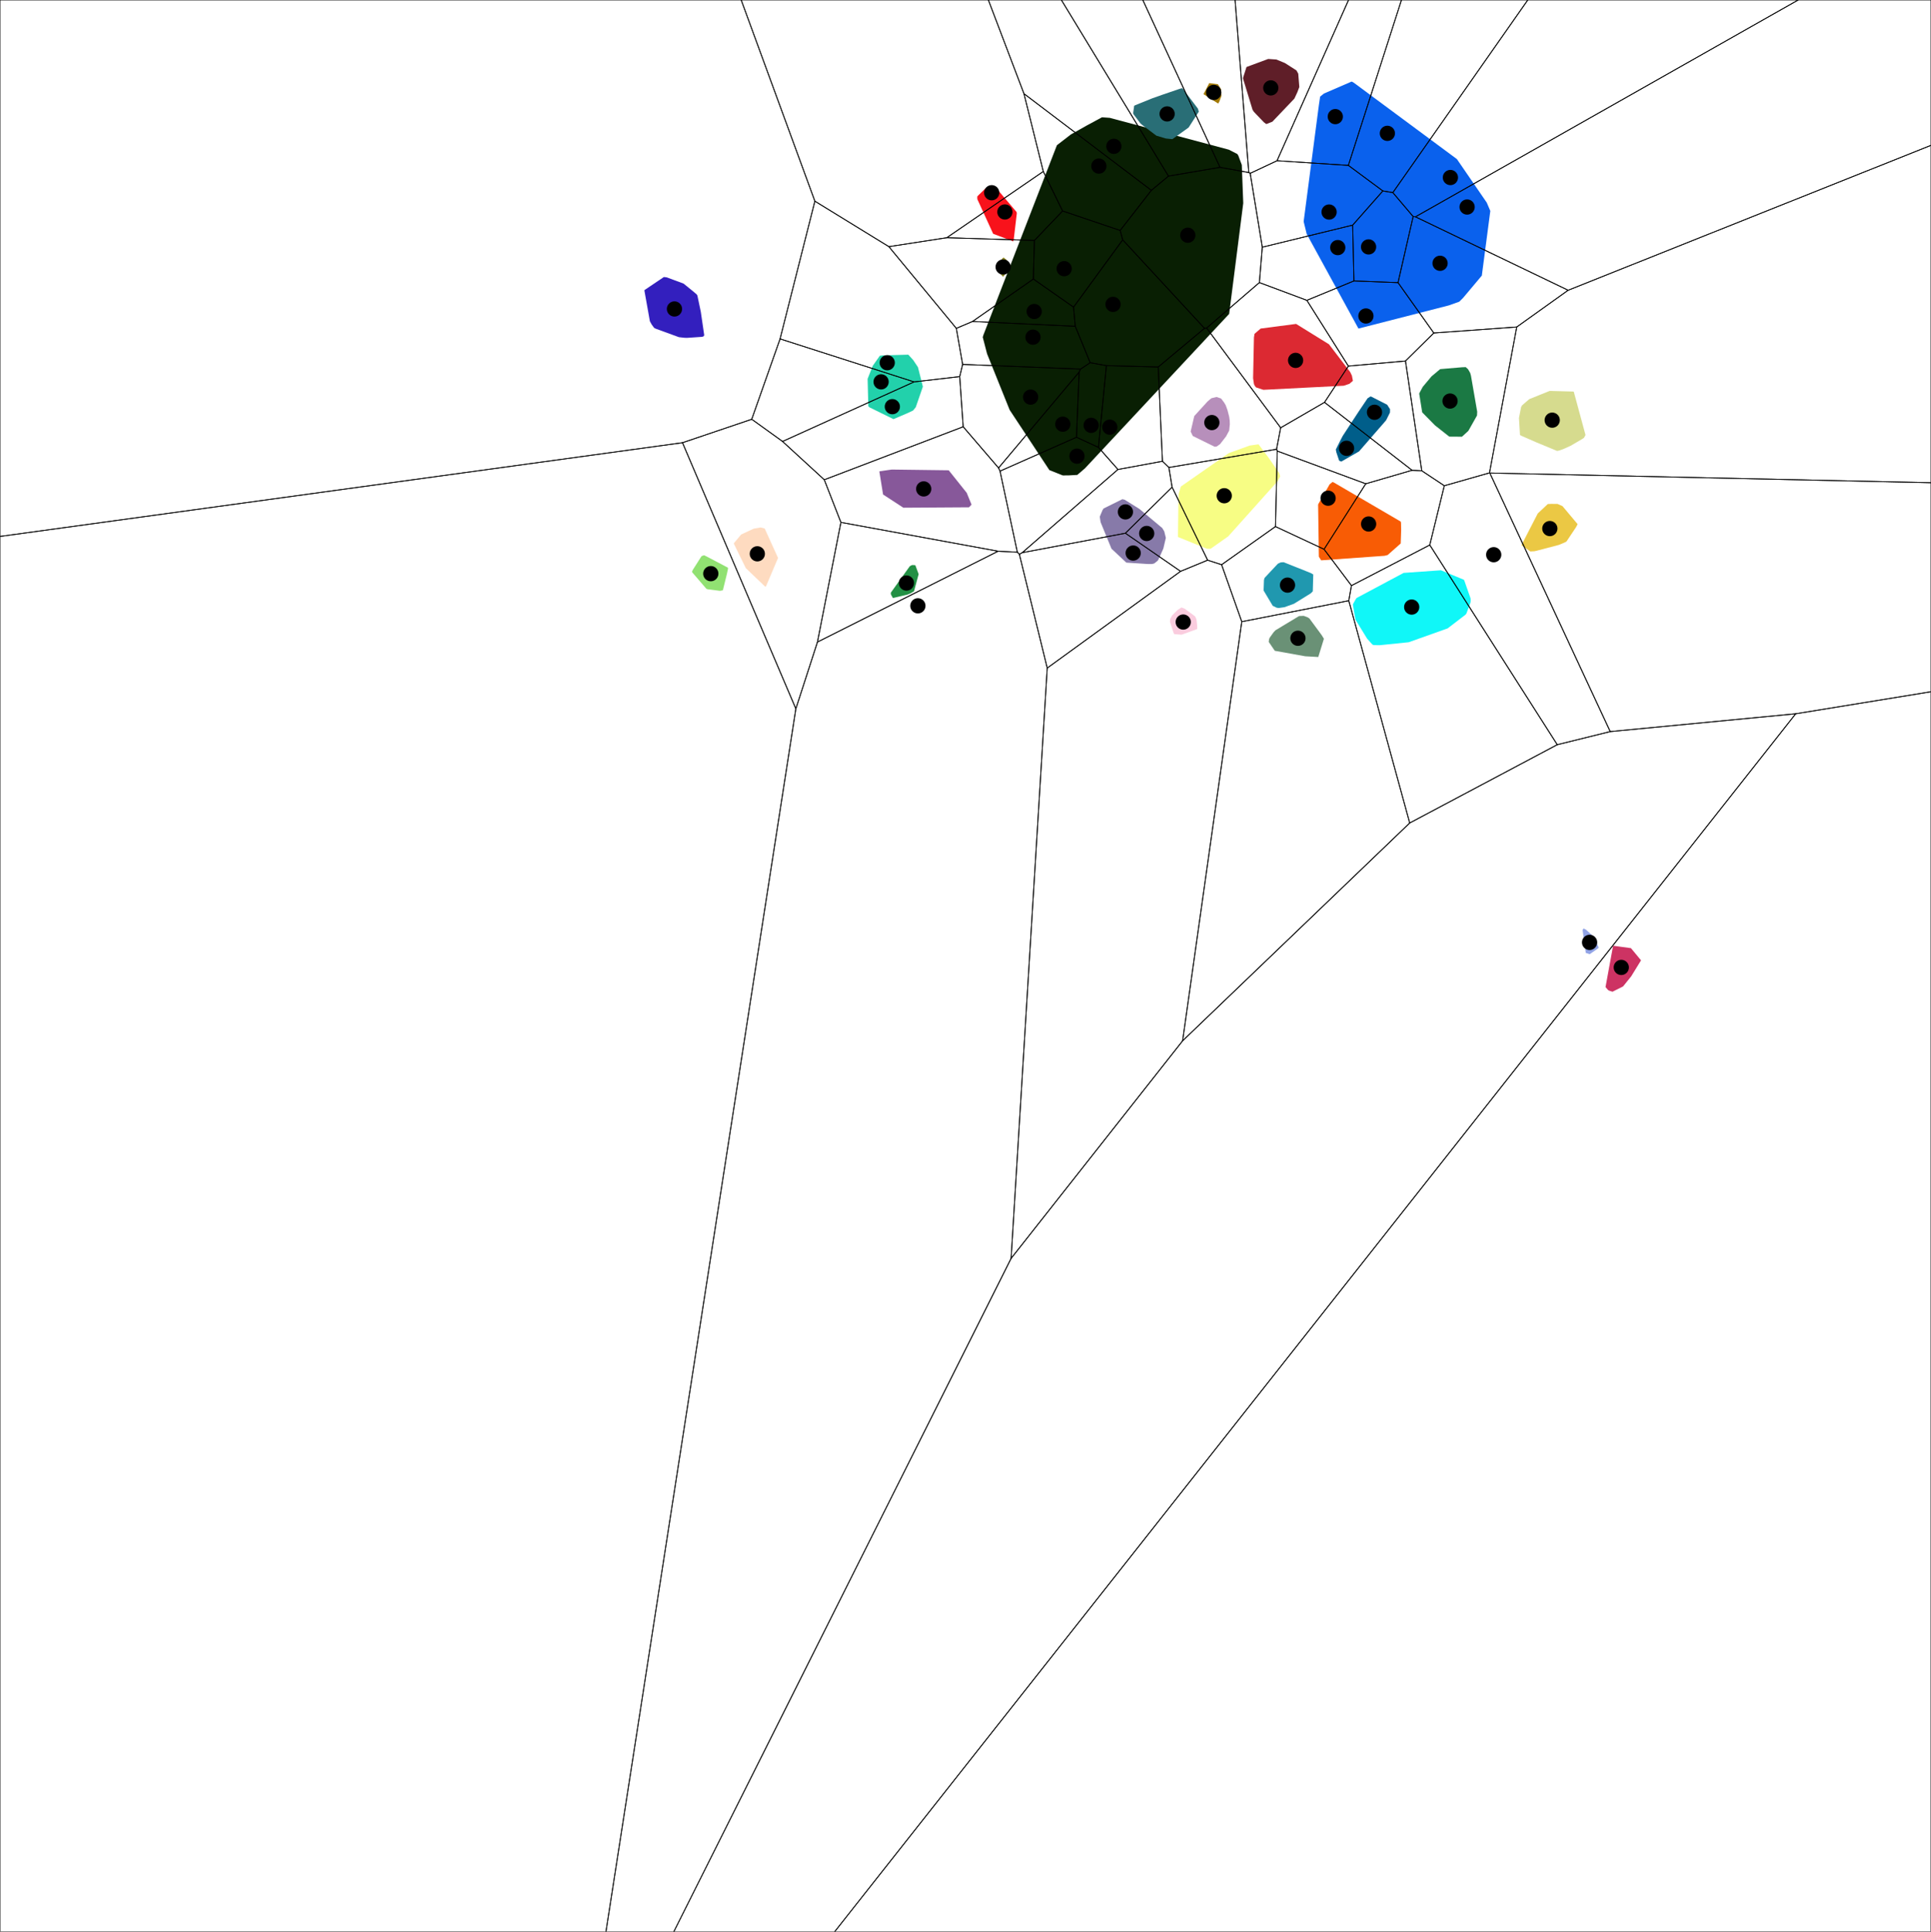<svg viewbox="0 0 2532.9 2533.54" xmlns="http://www.w3.org/2000/svg" width="2532.9" height="2533.54" >
  <polygon points="907.89,749.51 907.97,749.23 908.74,747.46 920.2,729.43 923.18,728.31 924.23,728.52 928.79,730.84 954.89,744.59 954.93,745.94 953.62,752.17 948.22,774.19 944.35,774.9 928.54,772.88 926.65,772.34 907.89,750.51 " fill="rgb(145, 225, 114)"/>
  <polygon points="1004.94,768.64 1003.94,769.64 978.3,745.18 962.71,713.33 962.71,712.33 972.2,701 988.69,693.34 997.74,691.78 1003.07,693.16 1020.58,731.75 " fill="rgb(254, 219, 192)"/>
  <polygon points="845.33,380.48 870.78,363.33 874.45,363.74 896.61,371.93 909.11,382.07 913.89,386.15 914.77,387.61 919.23,408.85 923.74,439.62 923.06,440.98 921.12,441.76 901.31,443.11 897.81,443.02 890.51,442.2 860.15,431.11 858.06,430.08 854.77,425.57 852.46,421.36 845.33,381.48 " fill="rgb(51, 31, 190)"/>
  <polygon points="1168.56,777.26 1193.4,742.61 1196.06,741.19 1197.63,741.07 1200.66,741.33 1205,753.03 1198.98,775.42 1194.33,778.21 1190.46,779.8 1171.22,784.31 1168.71,779.83 1168.56,778.26 " fill="rgb(34, 144, 68)"/>
  <polygon points="1184.93,665.89 1158.34,648.57 1153.48,618.43 1153.66,618.31 1154.12,618.05 1169.71,615.84 1244.45,616.81 1268.07,646.38 1274.36,661.79 1271.45,664.95 1270.85,665.34 " fill="rgb(135, 88, 154)"/>
  <polygon points="1200.97,792.93 1203.09,791.84 1206.23,791.53 1207.01,795.16 1204.74,798.26 1202.94,797.4 1201.5,795.94 1200.63,793.26 " fill="rgb(158, 236, 131)"/>
  <polygon points="1154.14,466.57 1157.76,466.12 1191.45,465.15 1197.88,472.28 1204.08,481.54 1210.55,507.09 1201.22,534.08 1197.7,538.41 1191.35,541.42 1172,549.72 1140.33,534.16 1138.96,532.84 1138.06,496.84 1144.86,479.68 " fill="rgb(34, 209, 171)"/>
  <polygon points="1302.75,306.63 1282.01,261.29 1281.88,257.88 1282.87,256.6 1291.04,248.66 1293.86,246.22 1301.45,245.92 1306.07,245.86 1333.54,278.16 1333.75,280.05 1329.81,313.38 1329.15,316.6 " fill="rgb(248, 18, 27)"/>
  <polygon points="1320.94,341.39 1321.16,342.14 1320.55,357.19 1315.88,362.96 1314.64,361.98 1310.19,356.91 1310.78,345.9 1312.48,342 1314.99,338.69 1316.54,337.71 " fill="rgb(142, 137, 39)"/>
  <polygon points="1289.87,439.56 1386.36,190.47 1404.66,176.34 1425.9,164.38 1445.49,153.83 1455.77,154.58 1611.88,196.32 1623.06,202.05 1624.3,204.03 1628.87,216.31 1630.78,266.45 1612.29,411.72 1423.17,614.24 1413.11,622.88 1401.43,623.52 1394.02,623.54 1376.48,616.58 1324.36,537.62 1294.75,464.04 1289.08,442.25 " fill="rgb(9, 31, 3)"/>
  <polygon points="1544.73,799.92 1549.71,796.72 1549.9,796.78 1553.9,798.27 1567.43,808.24 1568.48,810.13 1569.28,812.16 1569.56,812.99 1570.31,820.27 1570.41,824.99 1549.89,832.46 1540.11,831.68 1538.94,828.75 1534.63,815.45 1534.94,811.81 1537.55,807.05 " fill="rgb(250, 204, 222)"/>
  <polygon points="1446.14,669.14 1447.53,666.94 1472.21,654.71 1475.28,655.46 1494.58,667.5 1524.57,692.59 1527.14,696.91 1529.25,705.42 1525.97,719.45 1519.85,733.15 1518.7,735.26 1514.05,738.99 1511.03,739.75 1505.76,739.74 1477.4,737.89 1457.93,719.65 1443.66,684.88 1442.58,677.68 " fill="rgb(135, 122, 169)"/>
  <polygon points="1545.69,658.87 1546.02,648.01 1548.87,638.15 1611.76,594.3 1639.11,584.39 1650.83,582.74 1664.27,600.66 1677.76,620.2 1679.2,624.81 1675.88,631.12 1611.11,703.43 1588.01,719.71 1584.86,719.82 1582.68,719.53 1545.12,704.26 " fill="rgb(247, 253, 132)"/>
  <polygon points="1595.95,585.59 1593.32,585.96 1564.55,571.77 1561.79,565.98 1566.21,547.04 1566.61,545.57 1583.82,526.68 1586.21,524.57 1588.72,522.51 1589.19,522.26 1591.33,521.73 1595.93,520.66 1601.77,522.71 1604.88,526.88 1605.88,528.24 1607.81,531.57 1608.89,534.55 1610.15,538.07 1612.35,546.61 1613.04,551.84 1613.18,556.44 1612.34,564.68 1608.26,572.31 1600.43,582.43 " fill="rgb(183, 143, 187)"/>
  <polygon points="1511.01,129.11 1512.29,128.65 1524.8,124.22 1547.11,116.58 1549.91,115.77 1551.11,115.86 1571.3,142.46 1572.47,146.45 1559.12,167.26 1537.84,182.51 1529.31,181.66 1516.82,177.95 1499.61,164.93 1497.78,163.48 1496.13,162.12 1486.72,149.77 1486.38,148.1 1487.7,138.71 1489.37,137.86 " fill="rgb(41, 110, 118)"/>
  <polygon points="1597.92,135.83 1578.61,123.46 1586.16,109 1597.54,110.47 1601.72,117.05 1602.17,125.82 1599.5,133.07 " fill="rgb(162, 121, 2)"/>
  <polygon points="1729.19,861.7 1712.08,860.74 1672.12,853.53 1664.16,841.84 1664.81,837.82 1665.7,836.04 1670.75,829.02 1673.15,826.57 1704.02,807.97 1710.06,807.72 1714.19,809.22 1715.31,809.69 1717.54,811.14 1732.86,831.91 1734,833.56 1736.58,837.77 " fill="rgb(106, 145, 118)"/>
  <polygon points="1681.5,737.48 1683.81,737.38 1714.61,749.66 1720,751.88 1722.6,753.48 1722,775.55 1719.42,778.15 1697.24,791.89 1684.85,796.35 1677.7,797.37 1674.83,797.13 1669.46,794.57 1657.47,774.49 1657.96,760.56 1658.78,757.92 1676.18,739.33 1679.6,737.74 " fill="rgb(32, 152, 175)"/>
  <polygon points="1841.09,751.4 1890.07,747.94 1920.22,760.4 1920.96,762.01 1928.96,784.85 1929.16,787.92 1928.89,790.08 1923.55,804.55 1922.37,806.16 1898.88,824.16 1847.81,842.33 1810.05,846.19 1802.08,846.13 1800.32,845.5 1793.25,837.63 1777.97,812.7 1776.13,802.41 1774.7,793.57 1774.65,792.5 1778.08,786.3 1779.46,784.28 " fill="rgb(16, 247, 248)"/>
  <polygon points="1728.99,661.63 1729.56,660.54 1744.08,635.23 1747.02,632.8 1748.11,632.12 1750.11,633.11 1837.35,684.09 1837.72,685.87 1837.91,695.28 1837.33,712.78 1820.23,727.91 1817.87,728.54 1815.91,728.99 1732.95,734.9 1729.94,730.04 1728.99,662.63 " fill="rgb(248, 92, 5)"/>
  <polygon points="1761.22,571.77 1781.54,540.71 1793.87,522.37 1797.46,520.08 1798.46,520.08 1819.55,530.82 1823.31,536.64 1823.23,541.06 1819.03,549.48 1818.07,551.35 1782.67,592.05 1759.42,605.38 1756.58,604.21 1752.88,593.14 1752.21,589.57 1758.35,577.26 " fill="rgb(0, 94, 138)"/>
  <polygon points="1700.11,424.83 1743.2,451.52 1771.08,488 1773.33,492.71 1774.61,499.48 1770.05,503.39 1762.6,505.89 1657.21,511.27 1647.55,508.08 1646.04,506.23 1644.81,503.73 1643.69,496.05 1644.8,442.5 1645.54,437.86 1653.59,430.91 " fill="rgb(220, 41, 50)"/>
  <polygon points="1710.08,289.92 1729.95,138.04 1731.62,126.71 1736.63,122.67 1772.96,106.96 1775.43,108.22 1911.02,208.66 1950.22,265.78 1954.84,276.66 1943.73,361.45 1918.99,390.89 1914.1,395.7 1900.3,400.59 1781.89,430.93 1714,306.86 1710.08,290.92 " fill="rgb(10, 97, 237)"/>
  <polygon points="1866.27,507.34 1877.67,493.69 1889.06,484.12 1917.58,481.69 1922.6,481.49 1925.58,484.17 1927.05,486.63 1928.54,489.33 1929.48,492.82 1937.65,539.97 1937.39,544.96 1936.01,547.44 1926.53,564.27 1925.93,565.22 1917.64,572.78 1901,572.66 1882.21,557.81 1865.5,540.83 1861.56,516.15 1862.52,514.23 " fill="rgb(27, 121, 68)"/>
  <polygon points="1630.53,102.25 1630.56,101.97 1635.02,87.87 1663.54,77.32 1674.3,78.07 1685.53,82.73 1700.53,92.33 1702.92,96.62 1704.32,114.1 1701.79,120.88 1698.61,127.71 1697.78,129.41 1668.97,159.63 1662.35,162.26 1660.8,162.64 1657.74,160.26 1647.51,149.62 1644.72,146.63 1642.99,144.03 1630.53,103.25 " fill="rgb(95, 30, 40)"/>
  <polygon points="2080.43,1219.36 2088.93,1227.09 2090.35,1228.67 2097.02,1242.66 2096.54,1243.58 2085.2,1251.49 2080.1,1249.75 2075.92,1219.89 2075.95,1219.75 2077.08,1217.77 " fill="rgb(145, 163, 230)"/>
  <polygon points="2152.55,1259.5 2151.41,1261.38 2139.66,1280.49 2128.98,1293.75 2115.11,1300.7 2110.6,1299.24 2109.34,1298.5 2105.99,1294.6 2115.75,1241.2 2116.38,1240.42 2139.34,1243.56 " fill="rgb(205, 51, 99)"/>
  <polygon points="1957.4,723.11 1958.97,721.88 1960.25,722.5 1964.38,726.96 1960.08,733.13 1956.81,731.38 1954.51,728.72 1955.48,726.81 1956.64,724.55 " fill="rgb(40, 12, 158)"/>
  <polygon points="2017.09,673.43 2030.26,661.07 2034.93,660.87 2043.05,660.93 2049.53,663.81 2069.37,687.46 2067.24,691.52 2054.69,710.33 2051.61,711.83 2044.65,714.71 2015.73,722.3 2012.61,722.98 2007.37,723.25 1995.77,715.01 1998.86,708.84 " fill="rgb(235, 200, 68)"/>
  <polygon points="2015.82,580.41 1995.34,571.45 1993.76,570.41 1992.45,548.17 1995.22,533.97 1996.52,531.65 2006,523.44 2032.74,512.7 2063.98,513.53 2064.43,514.03 2079.71,570.47 2078.79,572.27 2077.84,574.08 2075.54,575.69 2060.33,584.59 2051.8,588.47 2048.29,589.83 2045.11,590.91 2042.41,591.4 " fill="rgb(214, 219, 142)"/>
  <circle cx="1699.438" cy="472.654" r="10" />
  <circle cx="884.686" cy="405.218" r="10" />
  <circle cx="1743.381" cy="278.101" r="10" />
  <circle cx="1754.756" cy="324.721" r="10" />
  <circle cx="1795.159" cy="323.828" r="10" />
  <circle cx="1791.691" cy="414.419" r="10" />
  <circle cx="993.386" cy="726.36" r="10" />
  <circle cx="1795.223" cy="687.249" r="10" />
  <circle cx="1888.956" cy="345.299" r="10" />
  <circle cx="1902.033" cy="526.011" r="10" />
  <circle cx="2036.058" cy="551.066" r="10" />
  <circle cx="932.357" cy="752.367" r="10" />
  <circle cx="1356.569" cy="408.542" r="10" />
  <circle cx="1354.986" cy="442.22" r="10" />
  <circle cx="1459.968" cy="399.192" r="10" />
  <circle cx="1558.035" cy="308.496" r="10" />
  <circle cx="1441.389" cy="217.82" r="10" />
  <circle cx="1461.064" cy="191.885" r="10" />
  <circle cx="1851.738" cy="796.205" r="10" />
  <circle cx="1605.849" cy="650.175" r="10" />
  <circle cx="1742.077" cy="653.414" r="10" />
  <circle cx="1766.283" cy="587.954" r="10" />
  <circle cx="1666.903" cy="115.278" r="10" />
  <circle cx="1211.64" cy="641.231" r="10" />
  <circle cx="1163.803" cy="475.749" r="10" />
  <circle cx="1155.756" cy="500.822" r="10" />
  <circle cx="1170.489" cy="533.362" r="10" />
  <circle cx="1318.124" cy="278" r="10" />
  <circle cx="1300.807" cy="252.77" r="10" />
  <circle cx="1476.228" cy="671.391" r="10" />
  <circle cx="1486.393" cy="725.353" r="10" />
  <circle cx="1504.119" cy="699.666" r="10" />
  <circle cx="1431.293" cy="557.842" r="10" />
  <circle cx="1412.665" cy="598.264" r="10" />
  <circle cx="1589.591" cy="554.216" r="10" />
  <circle cx="1395.889" cy="352.381" r="10" />
  <circle cx="1351.862" cy="520.831" r="10" />
  <circle cx="1394.098" cy="556.333" r="10" />
  <circle cx="1455.713" cy="560.23" r="10" />
  <circle cx="1530.921" cy="149.415" r="10" />
  <circle cx="1688.843" cy="767.414" r="10" />
  <circle cx="1802.934" cy="540.716" r="10" />
  <circle cx="1751.533" cy="152.946" r="10" />
  <circle cx="1819.818" cy="174.877" r="10" />
  <circle cx="2126.653" cy="1268.811" r="10" />
  <circle cx="2032.932" cy="693.238" r="10" />
  <circle cx="1902.504" cy="232.826" r="10" />
  <circle cx="1924.424" cy="271.528" r="10" />
  <circle cx="1188.998" cy="764.695" r="10" />
  <circle cx="1204.009" cy="794.558" r="10" />
  <circle cx="1315.86" cy="350.181" r="10" />
  <circle cx="1552.05" cy="815.861" r="10" />
  <circle cx="1592.011" cy="121.237" r="10" />
  <circle cx="1702.511" cy="837.103" r="10" />
  <circle cx="2085.083" cy="1236.005" r="10" />
  <circle cx="1959.311" cy="727.526" r="10" />
  <polygon points="1768.657,480.119 1737.374,527.687 1679.856,561.033 1582.722,430.212 1651.944,370.585 1714.211,393.869 " stroke="black" fill="none" />
  <polygon points="1068.88,263.847 1023.239,444.465 986.062,549.872 895.223,580.619 0,703.551 0,0 972.218,0 " stroke="black" fill="none" />
  <polygon points="1813.912,250.416 1774.316,295.251 1655.772,324.174 1639.891,227.338 1675.081,210.809 1768.656,216.904 " stroke="black" fill="none" />
  <polygon points="1714.211,393.869 1651.944,370.585 1655.772,324.174 1774.316,295.251 1775.933,368.454 " stroke="black" fill="none" />
  <polygon points="1833.793,370.669 1775.933,368.454 1774.316,295.251 1813.912,250.416 1827.008,252.584 1853.634,283.992 " stroke="black" fill="none" />
  <polygon points="1833.793,370.669 1880.733,436.723 1843.593,473.448 1768.657,480.119 1714.211,393.869 1775.933,368.454 " stroke="black" fill="none" />
  <polygon points="986.062,549.872 1026.475,578.966 1081.219,629.202 1103.03,685.122 1072.272,842.072 1043.935,929.588 895.223,580.619 " stroke="black" fill="none" />
  <polygon points="1894.535,637.04 1875.456,714.768 1772.722,768.056 1736.791,720.375 1791.477,634.476 1852.198,616.778 1864.961,617.449 " stroke="black" fill="none" />
  <polygon points="1989.552,428.849 1880.733,436.723 1833.793,370.669 1853.634,283.992 1856.65,284.355 2056.958,380.66 " stroke="black" fill="none" />
  <polygon points="1953.779,620.201 1894.535,637.04 1864.961,617.449 1843.593,473.448 1880.733,436.723 1989.552,428.849 " stroke="black" fill="none" />
  <polygon points="1954.207,620.387 1953.779,620.201 1989.552,428.849 2056.958,380.66 2532.9,190.593 2532.9,633.11 " stroke="black" fill="none" />
  <polygon points="0,703.551 895.223,580.619 1043.935,929.588 794.822,2533.54 0,2533.54 " stroke="black" fill="none" />
  <polygon points="1410.447,427.951 1275.641,421.614 1355.472,365.929 1408.175,402.827 " stroke="black" fill="none" />
  <polygon points="1410.447,427.951 1430.015,475.694 1417.332,484.065 1262.715,477.921 1254.422,430.634 1275.641,421.614 " stroke="black" fill="none" />
  <polygon points="1579.957,430.567 1519.243,481.333 1451.278,479.538 1430.015,475.694 1410.447,427.951 1408.175,402.827 1472.662,314.551 " stroke="black" fill="none" />
  <polygon points="1532.665,230.969 1600.267,219.447 1638.053,226.303 1639.891,227.338 1655.772,324.174 1651.944,370.585 1582.722,430.212 1579.957,430.567 1472.662,314.551 1469.33,302.241 1510.236,249.62 " stroke="black" fill="none" />
  <polygon points="1393.815,276.707 1368.505,224.863 1343.144,122.856 1510.236,249.62 1469.33,302.241 " stroke="black" fill="none" />
  <polygon points="1392.243,0 1532.665,230.969 1510.236,249.62 1343.144,122.856 1296.469,0 " stroke="black" fill="none" />
  <polygon points="1769.226,787.834 1772.722,768.056 1875.456,714.768 2042.683,976.698 1849.131,1079.391 " stroke="black" fill="none" />
  <polygon points="1673.04,690.606 1602.381,740.626 1584.054,734.675 1537.455,638.888 1533.237,613.12 1674.479,589.19 1675.395,591.552 " stroke="black" fill="none" />
  <polygon points="1673.04,690.606 1675.395,591.552 1791.477,634.476 1736.791,720.375 " stroke="black" fill="none" />
  <polygon points="1791.477,634.476 1675.395,591.552 1674.479,589.19 1679.856,561.033 1737.374,527.687 1852.198,616.778 " stroke="black" fill="none" />
  <polygon points="1675.081,210.809 1639.891,227.338 1638.053,226.303 1620.048,0 1768.91,0 " stroke="black" fill="none" />
  <polygon points="1309.82,613.721 1311.752,617.873 1334.478,724.198 1309.272,722.944 1103.03,685.122 1081.219,629.202 1263.428,559.691 " stroke="black" fill="none" />
  <polygon points="1254.422,430.634 1262.715,477.921 1258.883,493.908 1198.966,500.863 1023.239,444.465 1068.88,263.847 1165.936,323.481 " stroke="black" fill="none" />
  <polygon points="1198.966,500.863 1026.475,578.966 986.062,549.872 1023.239,444.465 " stroke="black" fill="none" />
  <polygon points="1258.883,493.908 1263.428,559.691 1081.219,629.202 1026.475,578.966 1198.966,500.863 " stroke="black" fill="none" />
  <polygon points="1368.505,224.863 1393.815,276.707 1356.862,315.341 1241.934,311.736 " stroke="black" fill="none" />
  <polygon points="972.218,0 1296.469,0 1343.144,122.856 1368.505,224.863 1241.934,311.736 1165.936,323.481 1068.88,263.847 " stroke="black" fill="none" />
  <polygon points="1537.455,638.888 1476.172,699.34 1340.91,724.821 1466.42,615.728 1524.797,604.955 1533.237,613.12 " stroke="black" fill="none" />
  <polygon points="1337.128,727.015 1340.91,724.821 1476.172,699.34 1548.581,749.308 1373.686,876.182 " stroke="black" fill="none" />
  <polygon points="1476.172,699.34 1537.455,638.888 1584.054,734.675 1548.581,749.308 " stroke="black" fill="none" />
  <polygon points="1451.278,479.538 1440.795,586.724 1412.031,573.468 1415.498,488 1417.332,484.065 1430.015,475.694 " stroke="black" fill="none" />
  <polygon points="1466.42,615.728 1340.91,724.821 1337.128,727.015 1334.478,724.198 1311.752,617.873 1412.031,573.468 1440.795,586.724 " stroke="black" fill="none" />
  <polygon points="1679.856,561.033 1674.479,589.19 1533.237,613.12 1524.797,604.955 1519.243,481.333 1579.957,430.567 1582.722,430.212 " stroke="black" fill="none" />
  <polygon points="1472.662,314.551 1408.175,402.827 1355.472,365.929 1356.862,315.341 1393.815,276.707 1469.33,302.241 " stroke="black" fill="none" />
  <polygon points="1262.715,477.921 1417.332,484.065 1415.498,488 1309.82,613.721 1263.428,559.691 1258.883,493.908 " stroke="black" fill="none" />
  <polygon points="1412.031,573.468 1311.752,617.873 1309.82,613.721 1415.498,488 " stroke="black" fill="none" />
  <polygon points="1466.42,615.728 1440.795,586.724 1451.278,479.538 1519.243,481.333 1524.797,604.955 " stroke="black" fill="none" />
  <polygon points="1532.665,230.969 1392.243,0 1499.046,0 1600.267,219.447 " stroke="black" fill="none" />
  <polygon points="1769.226,787.834 1628.85,815.365 1602.381,740.626 1673.04,690.606 1736.791,720.375 1772.722,768.056 " stroke="black" fill="none" />
  <polygon points="1864.961,617.449 1852.198,616.778 1737.374,527.687 1768.657,480.119 1843.593,473.448 " stroke="black" fill="none" />
  <polygon points="1768.656,216.904 1675.081,210.809 1768.91,0 1838.319,0 " stroke="black" fill="none" />
  <polygon points="1813.912,250.416 1768.656,216.904 1838.319,0 2004.025,0 1827.008,252.584 " stroke="black" fill="none" />
  <polygon points="1094.84,2533.54 2355.459,936.138 2532.9,907.244 2532.9,2533.54 " stroke="black" fill="none" />
  <polygon points="2355.459,936.138 2112.152,959.515 1954.207,620.387 2532.9,633.11 2532.9,907.244 " stroke="black" fill="none" />
  <polygon points="1853.634,283.992 1827.008,252.584 2004.025,0 2358.712,0 1856.65,284.355 " stroke="black" fill="none" />
  <polygon points="2532.9,190.593 2056.958,380.66 1856.65,284.355 2358.712,0 2532.9,0 " stroke="black" fill="none" />
  <polygon points="1072.272,842.072 1103.03,685.122 1309.272,722.944 " stroke="black" fill="none" />
  <polygon points="1326.294,1650.473 883.849,2533.54 794.822,2533.54 1043.935,929.588 1072.272,842.072 1309.272,722.944 1334.478,724.198 1337.128,727.015 1373.686,876.182 " stroke="black" fill="none" />
  <polygon points="1355.472,365.929 1275.641,421.614 1254.422,430.634 1165.936,323.481 1241.934,311.736 1356.862,315.341 " stroke="black" fill="none" />
  <polygon points="1628.85,815.365 1551.238,1365.089 1326.294,1650.473 1373.686,876.182 1548.581,749.308 1584.054,734.675 1602.381,740.626 " stroke="black" fill="none" />
  <polygon points="1600.267,219.447 1499.046,0 1620.048,0 1638.053,226.303 " stroke="black" fill="none" />
  <polygon points="1551.238,1365.089 1628.85,815.365 1769.226,787.834 1849.131,1079.391 " stroke="black" fill="none" />
  <polygon points="2355.459,936.138 1094.84,2533.54 883.849,2533.54 1326.294,1650.473 1551.238,1365.089 1849.131,1079.391 2042.683,976.698 2112.152,959.515 " stroke="black" fill="none" />
  <polygon points="2042.683,976.698 1875.456,714.768 1894.535,637.04 1953.779,620.201 1954.207,620.387 2112.152,959.515 " stroke="black" fill="none" />
</svg>